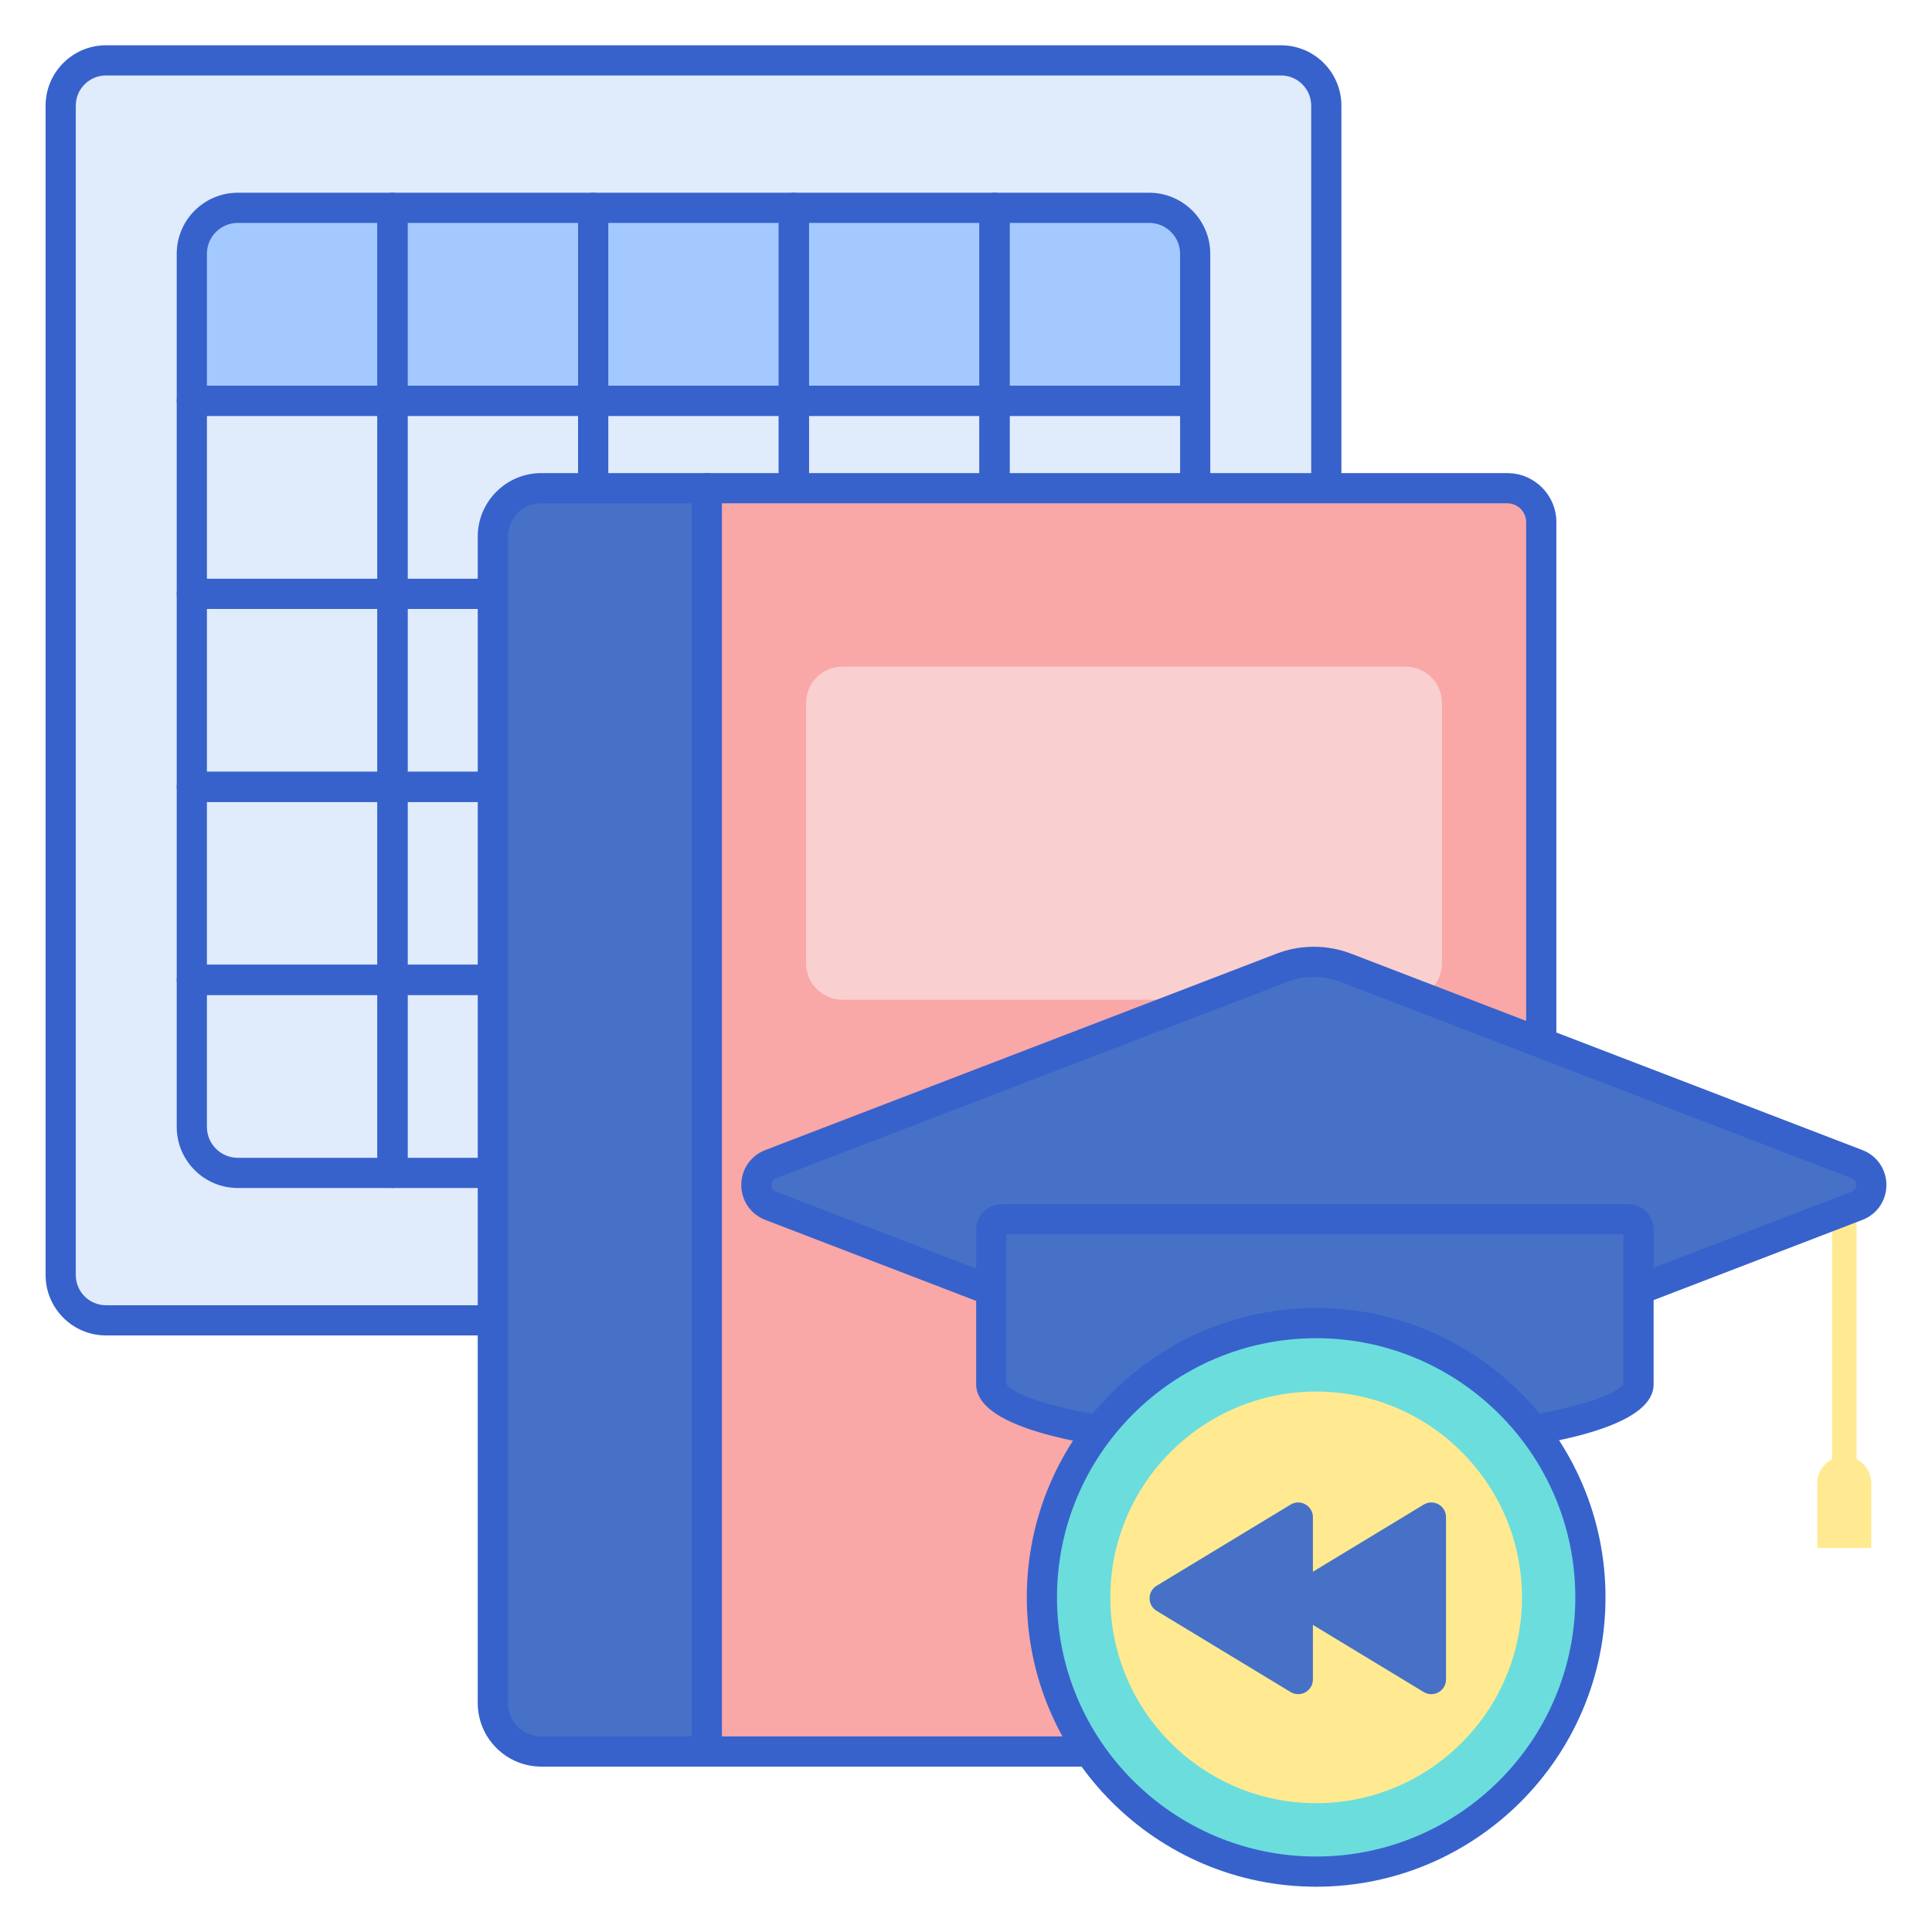 <?xml version="1.0" encoding="utf-8"?>
<!-- Generator: Adobe Illustrator 22.1.0, SVG Export Plug-In . SVG Version: 6.00 Build 0)  -->
<svg version="1.1" id="Layer_1" xmlns="http://www.w3.org/2000/svg" xmlns:xlink="http://www.w3.org/1999/xlink" x="0px" y="0px"
	 viewBox="0 0 256 256" style="enable-background:new 0 0 256 256;" xml:space="preserve">
<style type="text/css">
	.st0{fill:#E0EBFC;}
	.st1{fill:#3762CC;}
	.st2{fill:#4671C6;}
	.st3{fill:#6BDDDD;}
	.st4{fill:#F9A7A7;}
	.st5{fill:#A4C9FF;}
	.st6{fill:#FFEA92;}
	.st7{fill:#F9CFCF;}
	.st8{fill:#FFE164;}
	.st9{fill:#FFDC85;}
	.st10{fill:#FFEA94;}
	.st11{fill:#B9BEFC;}
	.st12{fill:#EAA97D;}
</style>
<g>
	<g>
		<path class="st0" d="M8.042,168.952V14c0-3.314,2.686-6,6-6h155.701c3.314,0,6,2.686,6,6v154.952c0,3.314-2.686,6-6,6H14.042
			C10.728,174.952,8.042,172.266,8.042,168.952z"/>
	</g>
	<g>
		<path class="st1" d="M169.742,176.952h-155.7c-4.411,0-8-3.589-8-8V14c0-4.411,3.589-8,8-8h155.7c4.411,0,8,3.589,8,8v154.952
			C177.742,173.363,174.153,176.952,169.742,176.952z M14.042,10c-2.206,0-4,1.794-4,4v154.952c0,2.206,1.794,4,4,4h155.7
			c2.206,0,4-1.794,4-4V14c0-2.206-1.794-4-4-4H14.042z"/>
	</g>
	<g>
		<path class="st5" d="M52.007,53.113h-26.59V33.627c0-3.363,2.726-6.089,6.089-6.089h20.501V53.113z"/>
	</g>
	<g>
		<rect x="52.007" y="27.538" class="st5" width="26.59" height="25.575"/>
	</g>
	<g>
		<rect x="78.597" y="27.538" class="st5" width="26.59" height="25.575"/>
	</g>
	<g>
		<rect x="105.187" y="27.538" class="st5" width="26.59" height="25.575"/>
	</g>
	<g>
		<path class="st5" d="M158.368,53.113h-26.59V27.538h20.501c3.363,0,6.089,2.726,6.089,6.089V53.113z"/>
	</g>
	<g>
		<path class="st1" d="M52.007,80.688h-26.59c-1.105,0-2-0.896-2-2V53.113c0-1.104,0.895-2,2-2h26.59c1.104,0,2,0.896,2,2v25.575
			C54.007,79.793,53.111,80.688,52.007,80.688z M27.417,76.688h22.59V55.113h-22.59V76.688z"/>
	</g>
	<g>
		<path class="st1" d="M78.597,80.688h-26.59c-1.104,0-2-0.896-2-2V53.113c0-1.104,0.896-2,2-2h26.59c1.104,0,2,0.896,2,2v25.575
			C80.597,79.793,79.701,80.688,78.597,80.688z M54.007,76.688h22.59V55.113h-22.59V76.688z"/>
	</g>
	<g>
		<path class="st1" d="M105.187,80.688H78.597c-1.104,0-2-0.896-2-2V53.113c0-1.104,0.896-2,2-2h26.591c1.105,0,2,0.896,2,2v25.575
			C107.187,79.793,106.292,80.688,105.187,80.688z M80.597,76.688h22.591V55.113H80.597V76.688z"/>
	</g>
	<g>
		<path class="st1" d="M131.777,80.688h-26.59c-1.104,0-2-0.896-2-2V53.113c0-1.104,0.896-2,2-2h26.59c1.104,0,2,0.896,2,2v25.575
			C133.777,79.793,132.882,80.688,131.777,80.688z M107.187,76.688h22.59V55.113h-22.59V76.688z"/>
	</g>
	<g>
		<path class="st1" d="M158.367,80.688h-26.59c-1.104,0-2-0.896-2-2V53.113c0-1.104,0.896-2,2-2h26.59c1.104,0,2,0.896,2,2v25.575
			C160.367,79.793,159.472,80.688,158.367,80.688z M133.777,76.688h22.59V55.113h-22.59V76.688z"/>
	</g>
	<g>
		<path class="st1" d="M52.007,106.264h-26.59c-1.105,0-2-0.896-2-2V78.688c0-1.104,0.895-2,2-2h26.59c1.104,0,2,0.896,2,2v25.575
			C54.007,105.368,53.111,106.264,52.007,106.264z M27.417,102.264h22.59V80.688h-22.59V102.264z"/>
	</g>
	<g>
		<path class="st1" d="M78.597,106.264h-26.59c-1.104,0-2-0.896-2-2V78.688c0-1.104,0.896-2,2-2h26.59c1.104,0,2,0.896,2,2v25.575
			C80.597,105.368,79.701,106.264,78.597,106.264z M54.007,102.264h22.59V80.688h-22.59V102.264z"/>
	</g>
	<g>
		<path class="st1" d="M105.187,106.264H78.597c-1.104,0-2-0.896-2-2V78.688c0-1.104,0.896-2,2-2h26.591c1.105,0,2,0.896,2,2v25.575
			C107.187,105.368,106.292,106.264,105.187,106.264z M80.597,102.264h22.591V80.688H80.597V102.264z"/>
	</g>
	<g>
		<path class="st1" d="M131.777,106.264h-26.59c-1.104,0-2-0.896-2-2V78.688c0-1.104,0.896-2,2-2h26.59c1.104,0,2,0.896,2,2v25.575
			C133.777,105.368,132.882,106.264,131.777,106.264z M107.187,102.264h22.59V80.688h-22.59V102.264z"/>
	</g>
	<g>
		<path class="st1" d="M158.367,106.264h-26.59c-1.104,0-2-0.896-2-2V78.688c0-1.104,0.896-2,2-2h26.59c1.104,0,2,0.896,2,2v25.575
			C160.367,105.368,159.472,106.264,158.367,106.264z M133.777,102.264h22.59V80.688h-22.59V102.264z"/>
	</g>
	<g>
		<path class="st1" d="M52.007,131.839h-26.59c-1.105,0-2-0.896-2-2v-25.575c0-1.104,0.895-2,2-2h26.59c1.104,0,2,0.896,2,2v25.575
			C54.007,130.943,53.111,131.839,52.007,131.839z M27.417,127.839h22.59v-21.575h-22.59V127.839z"/>
	</g>
	<g>
		<path class="st1" d="M78.597,131.839h-26.59c-1.104,0-2-0.896-2-2v-25.575c0-1.104,0.896-2,2-2h26.59c1.104,0,2,0.896,2,2v25.575
			C80.597,130.943,79.701,131.839,78.597,131.839z M54.007,127.839h22.59v-21.575h-22.59V127.839z"/>
	</g>
	<g>
		<path class="st1" d="M105.187,131.839H78.597c-1.104,0-2-0.896-2-2v-25.575c0-1.104,0.896-2,2-2h26.591c1.105,0,2,0.896,2,2
			v25.575C107.187,130.943,106.292,131.839,105.187,131.839z M80.597,127.839h22.591v-21.575H80.597V127.839z"/>
	</g>
	<g>
		<path class="st1" d="M131.777,131.839h-26.59c-1.104,0-2-0.896-2-2v-25.575c0-1.104,0.896-2,2-2h26.59c1.104,0,2,0.896,2,2v25.575
			C133.777,130.943,132.882,131.839,131.777,131.839z M107.187,127.839h22.59v-21.575h-22.59V127.839z"/>
	</g>
	<g>
		<path class="st1" d="M158.367,131.839h-26.59c-1.104,0-2-0.896-2-2v-25.575c0-1.104,0.896-2,2-2h26.59c1.104,0,2,0.896,2,2v25.575
			C160.367,130.943,159.472,131.839,158.367,131.839z M133.777,127.839h22.59v-21.575h-22.59V127.839z"/>
	</g>
	<g>
		<path class="st1" d="M52.007,157.414H31.506c-4.46,0-8.089-3.629-8.089-8.089v-19.486c0-1.104,0.895-2,2-2h26.59
			c1.104,0,2,0.896,2,2v25.575C54.007,156.519,53.111,157.414,52.007,157.414z M27.417,131.839v17.486
			c0,2.255,1.834,4.089,4.089,4.089h18.501v-21.575H27.417z"/>
	</g>
	<g>
		<path class="st1" d="M78.597,157.414h-26.59c-1.104,0-2-0.896-2-2v-25.575c0-1.104,0.896-2,2-2h26.59c1.104,0,2,0.896,2,2v25.575
			C80.597,156.519,79.701,157.414,78.597,157.414z M54.007,153.414h22.59v-21.575h-22.59V153.414z"/>
	</g>
	<g>
		<path class="st1" d="M105.187,157.414H78.597c-1.104,0-2-0.896-2-2v-25.575c0-1.104,0.896-2,2-2h26.591c1.105,0,2,0.896,2,2
			v25.575C107.187,156.519,106.292,157.414,105.187,157.414z M80.597,153.414h22.591v-21.575H80.597V153.414z"/>
	</g>
	<g>
		<path class="st1" d="M131.777,157.414h-26.59c-1.104,0-2-0.896-2-2v-25.575c0-1.104,0.896-2,2-2h26.59c1.104,0,2,0.896,2,2v25.575
			C133.777,156.519,132.882,157.414,131.777,157.414z M107.187,153.414h22.59v-21.575h-22.59V153.414z"/>
	</g>
	<g>
		<path class="st1" d="M152.278,157.414h-20.501c-1.104,0-2-0.896-2-2v-25.575c0-1.104,0.896-2,2-2h26.59c1.104,0,2,0.896,2,2
			v19.486C160.367,153.785,156.738,157.414,152.278,157.414z M133.777,153.414h18.501c2.255,0,4.089-1.834,4.089-4.089v-17.486
			h-22.59V153.414z"/>
	</g>
	<g>
		<path class="st1" d="M52.007,55.113h-26.59c-1.105,0-2-0.896-2-2V33.627c0-4.46,3.629-8.089,8.089-8.089h20.501
			c1.104,0,2,0.896,2,2v25.575C54.007,54.218,53.111,55.113,52.007,55.113z M27.417,51.113h22.59V29.538H31.506
			c-2.255,0-4.089,1.834-4.089,4.089V51.113z"/>
	</g>
	<g>
		<path class="st1" d="M78.597,55.113h-26.59c-1.104,0-2-0.896-2-2V27.538c0-1.104,0.896-2,2-2h26.59c1.104,0,2,0.896,2,2v25.575
			C80.597,54.218,79.701,55.113,78.597,55.113z M54.007,51.113h22.59V29.538h-22.59V51.113z"/>
	</g>
	<g>
		<path class="st1" d="M105.187,55.113H78.597c-1.104,0-2-0.896-2-2V27.538c0-1.104,0.896-2,2-2h26.591c1.105,0,2,0.896,2,2v25.575
			C107.187,54.218,106.292,55.113,105.187,55.113z M80.597,51.113h22.591V29.538H80.597V51.113z"/>
	</g>
	<g>
		<path class="st1" d="M131.777,55.113h-26.59c-1.104,0-2-0.896-2-2V27.538c0-1.104,0.896-2,2-2h26.59c1.104,0,2,0.896,2,2v25.575
			C133.777,54.218,132.882,55.113,131.777,55.113z M107.187,51.113h22.59V29.538h-22.59V51.113z"/>
	</g>
	<g>
		<path class="st1" d="M158.367,55.113h-26.59c-1.104,0-2-0.896-2-2V27.538c0-1.104,0.896-2,2-2h20.501
			c4.46,0,8.089,3.629,8.089,8.089v19.486C160.367,54.218,159.472,55.113,158.367,55.113z M133.777,51.113h22.59V33.627
			c0-2.255-1.834-4.089-4.089-4.089h-18.501V51.113z"/>
	</g>
	<g>
		<path class="st4" d="M199.727,64.689H93.651v167.393h106.076c2.485,0,4.5-2.015,4.5-4.5V69.189
			C204.227,66.704,202.212,64.689,199.727,64.689z"/>
	</g>
	<g>
		<path class="st7" d="M186.253,132.469h-74.63c-2.659,0-4.815-2.156-4.815-4.815V93.148c0-2.659,2.156-4.815,4.815-4.815h74.63
			c2.659,0,4.815,2.156,4.815,4.815v34.506C191.068,130.313,188.913,132.469,186.253,132.469z"/>
	</g>
	<g>
		<path class="st2" d="M93.651,232.083H71.722c-3.546,0-6.42-2.874-6.42-6.42V71.109c0-3.546,2.874-6.42,6.42-6.42h21.929V232.083z"
			/>
	</g>
	<g>
		<path class="st1" d="M93.65,234.083H71.722c-4.643,0-8.42-3.777-8.42-8.42V71.109c0-4.643,3.777-8.42,8.42-8.42H93.65
			c1.104,0,2,0.896,2,2v167.394C95.65,233.188,94.755,234.083,93.65,234.083z M71.722,66.689c-2.438,0-4.42,1.982-4.42,4.42v154.554
			c0,2.438,1.982,4.42,4.42,4.42H91.65V66.689H71.722z"/>
	</g>
	<g>
		<path class="st1" d="M199.727,234.083H93.65c-1.104,0-2-0.896-2-2V64.689c0-1.104,0.896-2,2-2h106.076c3.584,0,6.5,2.916,6.5,6.5
			v158.394C206.227,231.167,203.311,234.083,199.727,234.083z M95.65,230.083h104.076c1.379,0,2.5-1.121,2.5-2.5V69.189
			c0-1.379-1.121-2.5-2.5-2.5H95.65V230.083z"/>
	</g>
	<g>
		<path class="st6" d="M246.007,193.364c0-12.626,0-22.363,0-33.568l-3.253,1.25c0,10.8,0,25.234,0,32.318
			c-1.158,0.593-1.951,1.795-1.951,3.184v8.565h7.155v-8.565C247.958,195.158,247.164,193.956,246.007,193.364z"/>
	</g>
	<g>
		<path class="st2" d="M169.853,128.238l-67.735,26.021c-2.527,0.971-2.527,4.545,0,5.516l67.735,26.021
			c2.728,1.048,5.748,1.048,8.476,0l67.735-26.021c2.527-0.971,2.527-4.545,0-5.516l-67.735-26.021
			C175.6,127.19,172.581,127.19,169.853,128.238z"/>
	</g>
	<g>
		<path class="st1" d="M174.091,188.582c-1.679,0-3.357-0.307-4.955-0.92l-67.734-26.021c-1.931-0.742-3.178-2.558-3.178-4.625
			s1.247-3.883,3.177-4.625l67.735-26.021l0,0c3.195-1.227,6.716-1.227,9.909,0l67.735,26.021c1.931,0.742,3.178,2.558,3.178,4.625
			s-1.247,3.883-3.177,4.625l-67.736,26.021C177.448,188.275,175.77,188.582,174.091,188.582z M170.569,130.105l-67.734,26.021
			c-0.552,0.212-0.611,0.693-0.611,0.891s0.06,0.679,0.612,0.891l67.733,26.021c2.271,0.873,4.771,0.873,7.042,0l67.735-26.021
			c0.552-0.212,0.611-0.693,0.611-0.891s-0.06-0.679-0.612-0.891l-67.734-26.021C175.341,129.231,172.84,129.232,170.569,130.105
			L170.569,130.105z"/>
	</g>
	<g>
		<path class="st2" d="M215.739,161.558h-83.016c-0.759,0-1.375,0.615-1.375,1.375v20.497c0,4.524,19.199,8.192,42.882,8.192
			s42.882-3.668,42.882-8.192h0.001v-20.497C217.114,162.173,216.499,161.558,215.739,161.558z"/>
	</g>
	<g>
		<path class="st1" d="M174.23,193.622c-1.833,0-44.882-0.116-44.882-10.192v-20.497c0-1.861,1.514-3.375,3.374-3.375h83.017
			c1.861,0,3.375,1.514,3.375,3.375v20.497C219.112,193.506,176.063,193.622,174.23,193.622z M133.349,183.357
			c1.103,2.269,15.571,6.265,40.882,6.265c25.312,0,39.78-3.996,40.883-6.265l0.001-19.8h-81.766V183.357z M215.739,163.558h0.01
			H215.739z"/>
	</g>
	<g>
		<circle class="st3" cx="174.398" cy="211.66" r="36.34"/>
	</g>
	<g>
		<path class="st6" d="M174.398,238.932c-15.038,0-27.273-12.235-27.273-27.273c0-15.038,12.235-27.273,27.273-27.273
			s27.272,12.234,27.272,27.273C201.67,226.698,189.436,238.932,174.398,238.932z"/>
	</g>
	<g>
		<path class="st1" d="M174.398,250c-21.142,0-38.341-17.199-38.341-38.341c0-21.141,17.199-38.34,38.341-38.34
			c21.141,0,38.34,17.199,38.34,38.34C212.738,232.801,195.539,250,174.398,250z M174.398,177.319
			c-18.936,0-34.341,15.405-34.341,34.34c0,18.936,15.405,34.341,34.341,34.341c18.935,0,34.34-15.405,34.34-34.341
			C208.738,192.725,193.333,177.319,174.398,177.319z"/>
	</g>
	<g>
		<path class="st2" d="M173.966,201.034v21.502c0,1.518-1.659,2.453-2.958,1.666l-17.744-10.751c-1.251-0.758-1.251-2.574,0-3.332
			l17.744-10.751C172.306,198.581,173.966,199.516,173.966,201.034z"/>
	</g>
	<g>
		<path class="st2" d="M191.606,201.034v21.502c0,1.518-1.659,2.453-2.958,1.666l-17.744-10.751c-1.251-0.758-1.251-2.574,0-3.332
			l17.744-10.751C189.947,198.581,191.606,199.516,191.606,201.034z"/>
	</g>
</g>
</svg>
